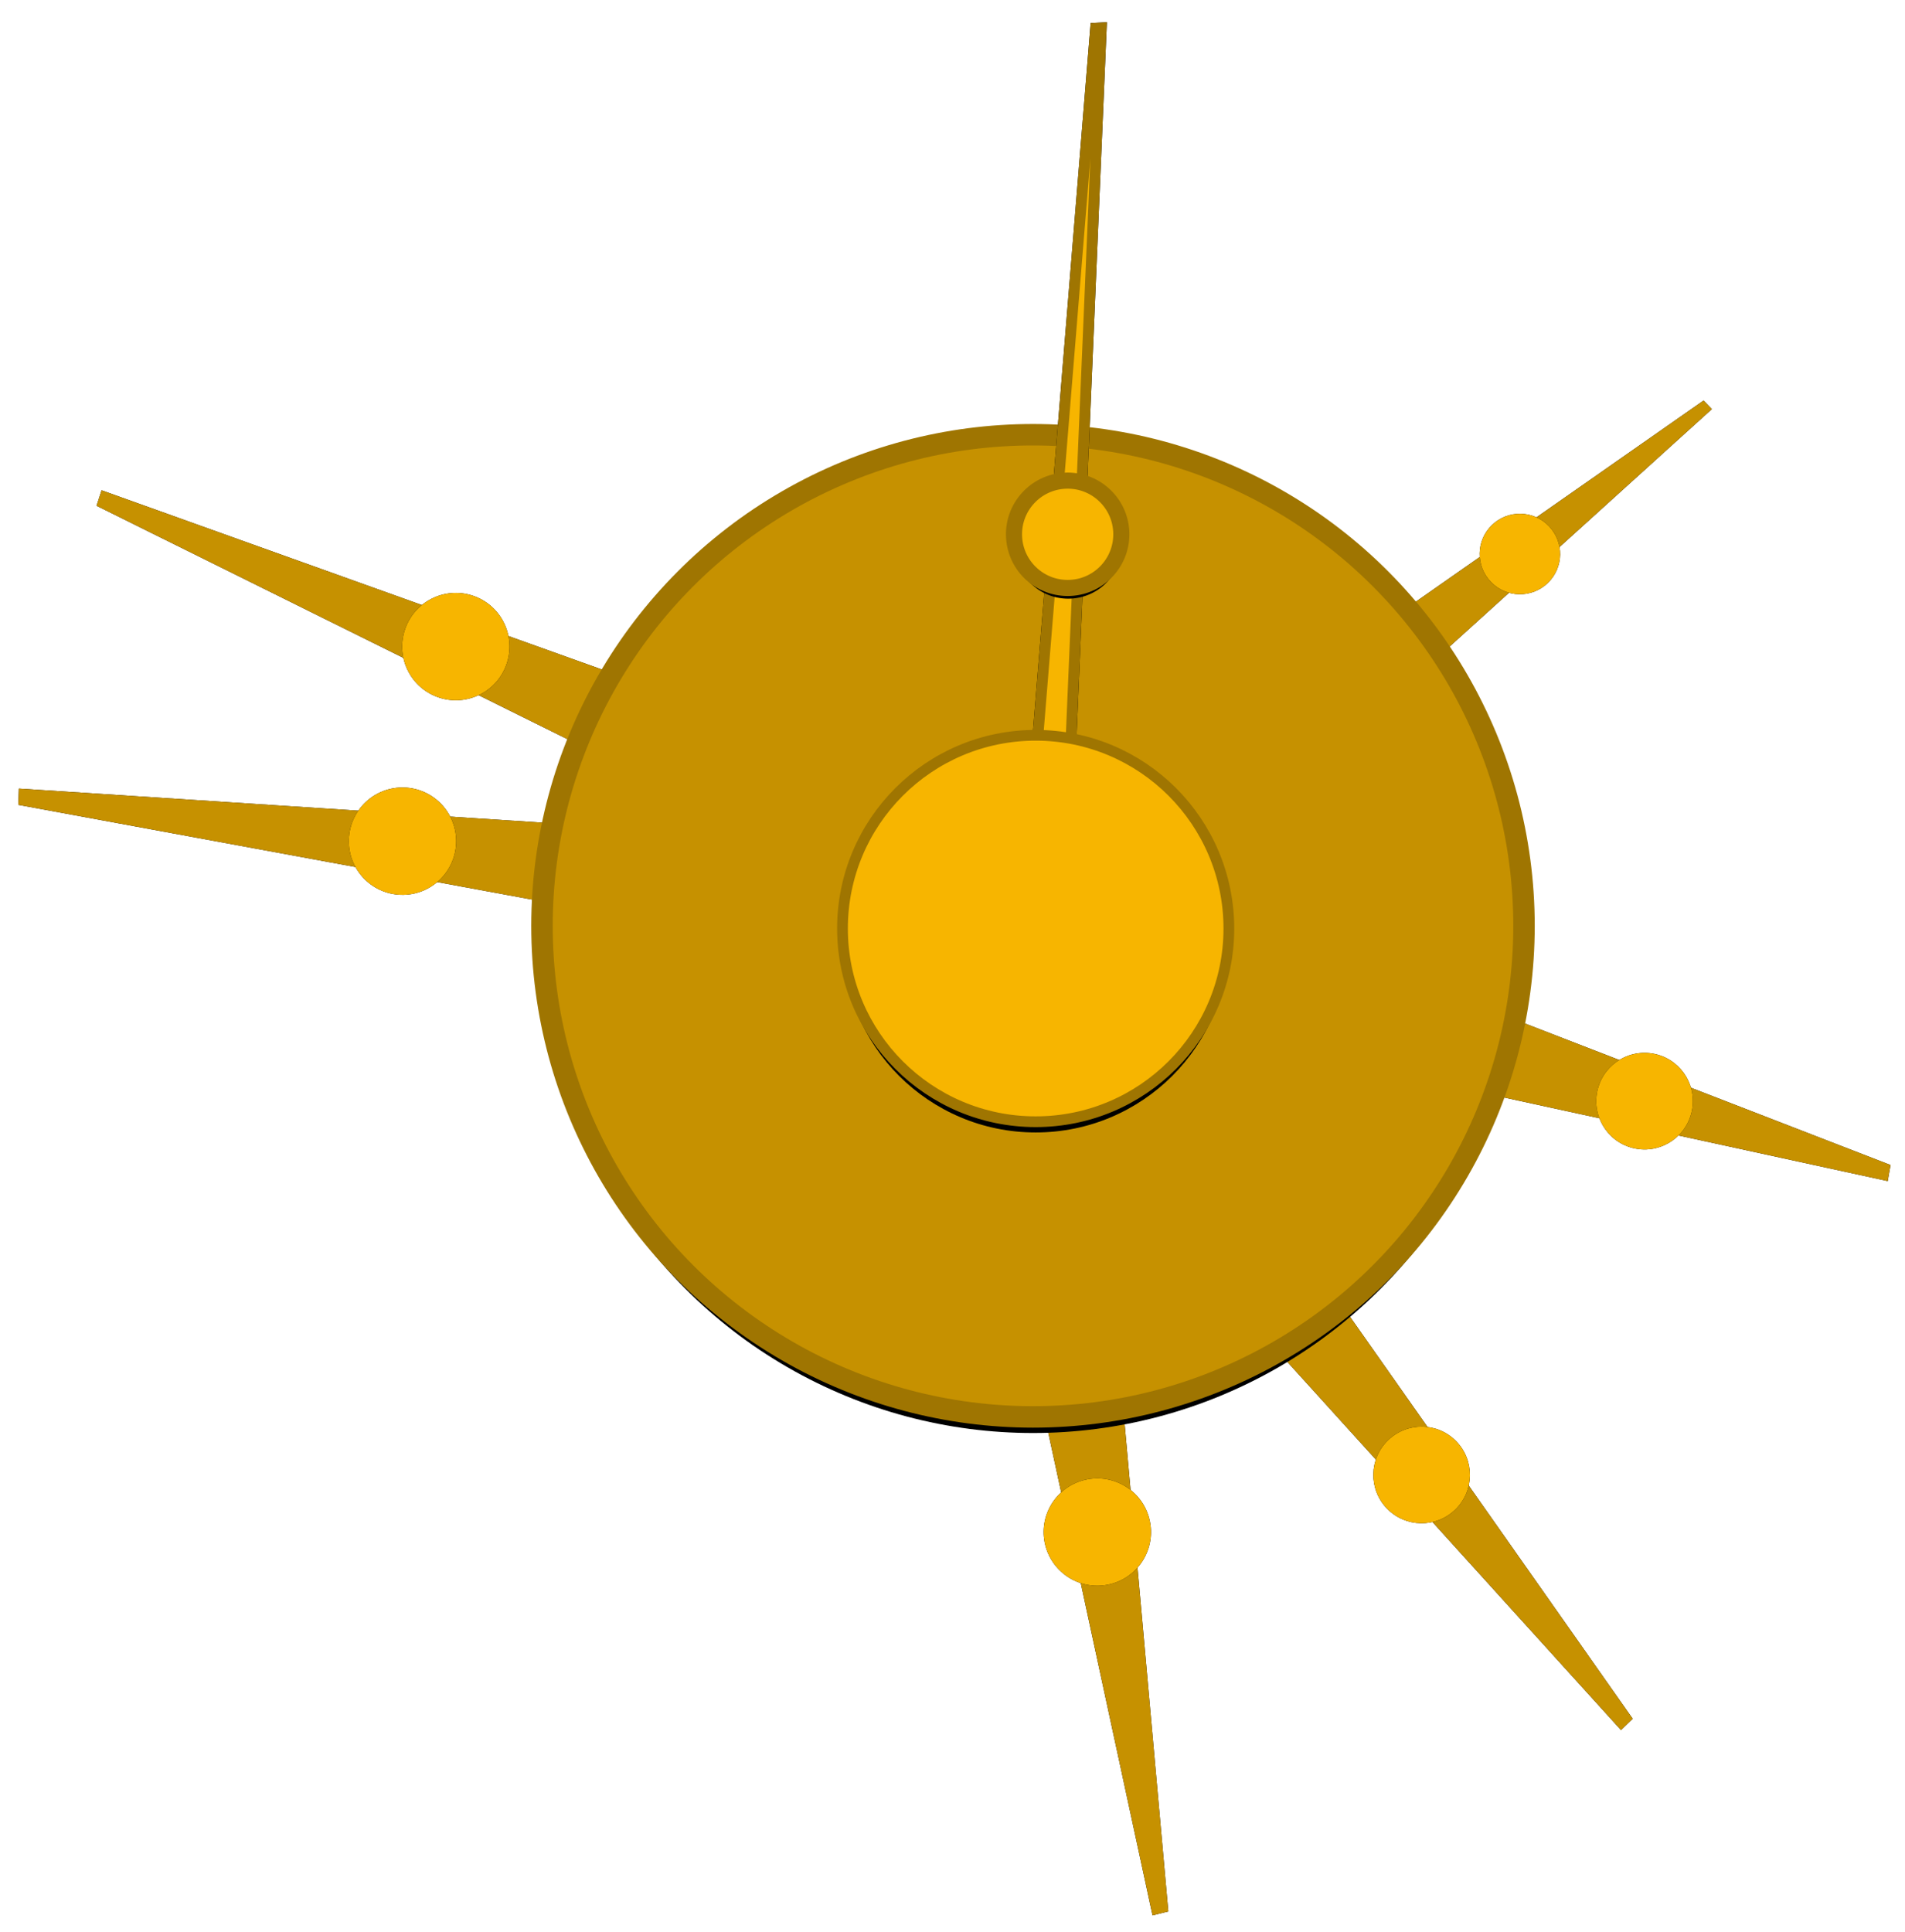 <?xml version="1.0" encoding="UTF-8"?>
<svg width="355px" height="360px" viewBox="0 0 355 360" version="1.1" xmlns="http://www.w3.org/2000/svg" xmlns:xlink="http://www.w3.org/1999/xlink">
    <!-- Generator: Sketch 54.1 (76490) - https://sketchapp.com -->
    <title>Antikythera</title>
    <desc>Created with Sketch.</desc>
    <defs>
        <path d="M-7.10542736e-15,2.704 L101.014,5.739 C100.497,6.912 99.94,9.308 99.343,12.927 C98.747,16.547 98.56,19.039 98.784,20.404 L2.0612808e-13,5.739 L-7.10542736e-15,2.704 Z" id="path-1"></path>
        <filter x="-4.5%" y="-25.4%" width="108.9%" height="150.8%" filterUnits="objectBoundingBox" id="filter-2">
            <feOffset dx="0" dy="0" in="SourceAlpha" result="shadowOffsetOuter1"></feOffset>
            <feGaussianBlur stdDeviation="1.5" in="shadowOffsetOuter1" result="shadowBlurOuter1"></feGaussianBlur>
            <feColorMatrix values="0 0 0 0 0   0 0 0 0 0   0 0 0 0 0  0 0 0 0.196 0" type="matrix" in="shadowBlurOuter1"></feColorMatrix>
        </filter>
        <circle id="path-3" cx="71.784" cy="10" r="10"></circle>
        <filter x="-30.0%" y="-30.0%" width="160.0%" height="160.0%" filterUnits="objectBoundingBox" id="filter-4">
            <feOffset dx="0" dy="0" in="SourceAlpha" result="shadowOffsetOuter1"></feOffset>
            <feGaussianBlur stdDeviation="2" in="shadowOffsetOuter1" result="shadowBlurOuter1"></feGaussianBlur>
            <feColorMatrix values="0 0 0 0 0   0 0 0 0 0   0 0 0 0 0  0 0 0 0.2 0" type="matrix" in="shadowBlurOuter1"></feColorMatrix>
        </filter>
        <path d="M-4.54747351e-13,2.704 L96,5.739 C95.508,6.912 94.979,9.308 94.412,12.927 C93.845,16.547 93.668,19.039 93.88,20.404 L-2.52098298e-13,5.739 L-4.54747351e-13,2.704 Z" id="path-5"></path>
        <filter x="-4.7%" y="-25.4%" width="109.4%" height="150.8%" filterUnits="objectBoundingBox" id="filter-6">
            <feOffset dx="0" dy="0" in="SourceAlpha" result="shadowOffsetOuter1"></feOffset>
            <feGaussianBlur stdDeviation="1.5" in="shadowOffsetOuter1" result="shadowBlurOuter1"></feGaussianBlur>
            <feColorMatrix values="0 0 0 0 0   0 0 0 0 0   0 0 0 0 0  0 0 0 0.196 0" type="matrix" in="shadowBlurOuter1"></feColorMatrix>
        </filter>
        <circle id="path-7" cx="71.784" cy="10" r="10"></circle>
        <filter x="-30.0%" y="-30.0%" width="160.0%" height="160.0%" filterUnits="objectBoundingBox" id="filter-8">
            <feOffset dx="0" dy="0" in="SourceAlpha" result="shadowOffsetOuter1"></feOffset>
            <feGaussianBlur stdDeviation="2" in="shadowOffsetOuter1" result="shadowBlurOuter1"></feGaussianBlur>
            <feColorMatrix values="0 0 0 0 0   0 0 0 0 0   0 0 0 0 0  0 0 0 0.2 0" type="matrix" in="shadowBlurOuter1"></feColorMatrix>
        </filter>
        <path d="M-9.09494702e-13,2.704 L96,5.739 C95.508,6.912 94.979,9.308 94.412,12.927 C93.845,16.547 93.668,19.039 93.88,20.404 L-7.06845649e-13,5.739 L-9.09494702e-13,2.704 Z" id="path-9"></path>
        <filter x="-4.7%" y="-25.4%" width="109.4%" height="150.8%" filterUnits="objectBoundingBox" id="filter-10">
            <feOffset dx="0" dy="0" in="SourceAlpha" result="shadowOffsetOuter1"></feOffset>
            <feGaussianBlur stdDeviation="1.5" in="shadowOffsetOuter1" result="shadowBlurOuter1"></feGaussianBlur>
            <feColorMatrix values="0 0 0 0 0   0 0 0 0 0   0 0 0 0 0  0 0 0 0.196 0" type="matrix" in="shadowBlurOuter1"></feColorMatrix>
        </filter>
        <circle id="path-11" cx="60" cy="9" r="9"></circle>
        <filter x="-33.3%" y="-33.3%" width="166.7%" height="166.7%" filterUnits="objectBoundingBox" id="filter-12">
            <feOffset dx="0" dy="0" in="SourceAlpha" result="shadowOffsetOuter1"></feOffset>
            <feGaussianBlur stdDeviation="2" in="shadowOffsetOuter1" result="shadowBlurOuter1"></feGaussianBlur>
            <feColorMatrix values="0 0 0 0 0   0 0 0 0 0   0 0 0 0 0  0 0 0 0.2 0" type="matrix" in="shadowBlurOuter1"></feColorMatrix>
        </filter>
        <path d="M1,4 L77,7.035 C76.611,8.208 76.192,10.604 75.743,14.224 C75.294,17.843 75.154,20.336 75.322,21.701 L1,7.035 L1,4 Z" id="path-13"></path>
        <filter x="-5.9%" y="-25.4%" width="111.8%" height="150.8%" filterUnits="objectBoundingBox" id="filter-14">
            <feOffset dx="0" dy="0" in="SourceAlpha" result="shadowOffsetOuter1"></feOffset>
            <feGaussianBlur stdDeviation="1.5" in="shadowOffsetOuter1" result="shadowBlurOuter1"></feGaussianBlur>
            <feColorMatrix values="0 0 0 0 0   0 0 0 0 0   0 0 0 0 0  0 0 0 0.196 0" type="matrix" in="shadowBlurOuter1"></feColorMatrix>
        </filter>
        <circle id="path-15" cx="48" cy="10" r="9"></circle>
        <filter x="-33.3%" y="-33.3%" width="166.7%" height="166.7%" filterUnits="objectBoundingBox" id="filter-16">
            <feOffset dx="0" dy="0" in="SourceAlpha" result="shadowOffsetOuter1"></feOffset>
            <feGaussianBlur stdDeviation="2" in="shadowOffsetOuter1" result="shadowBlurOuter1"></feGaussianBlur>
            <feColorMatrix values="0 0 0 0 0   0 0 0 0 0   0 0 0 0 0  0 0 0 0.2 0" type="matrix" in="shadowBlurOuter1"></feColorMatrix>
        </filter>
        <path d="M0,2.704 L102,5.739 C101.478,6.912 100.915,9.308 100.313,12.927 C99.711,16.547 99.522,19.039 99.748,20.404 L2.15314619e-13,5.739 L0,2.704 Z" id="path-17"></path>
        <filter x="-4.4%" y="-25.4%" width="108.8%" height="150.8%" filterUnits="objectBoundingBox" id="filter-18">
            <feOffset dx="0" dy="0" in="SourceAlpha" result="shadowOffsetOuter1"></feOffset>
            <feGaussianBlur stdDeviation="1.5" in="shadowOffsetOuter1" result="shadowBlurOuter1"></feGaussianBlur>
            <feColorMatrix values="0 0 0 0 0   0 0 0 0 0   0 0 0 0 0  0 0 0 0.196 0" type="matrix" in="shadowBlurOuter1"></feColorMatrix>
        </filter>
        <circle id="path-19" cx="71.784" cy="10" r="10"></circle>
        <filter x="-30.0%" y="-30.0%" width="160.0%" height="160.0%" filterUnits="objectBoundingBox" id="filter-20">
            <feOffset dx="0" dy="0" in="SourceAlpha" result="shadowOffsetOuter1"></feOffset>
            <feGaussianBlur stdDeviation="2" in="shadowOffsetOuter1" result="shadowBlurOuter1"></feGaussianBlur>
            <feColorMatrix values="0 0 0 0 0   0 0 0 0 0   0 0 0 0 0  0 0 0 0.2 0" type="matrix" in="shadowBlurOuter1"></feColorMatrix>
        </filter>
        <path d="M0.014,2.07 L69.014,4.294 C68.661,5.153 68.28,6.908 67.873,9.56 C67.465,12.211 67.338,14.037 67.49,15.038 L0.014,4.294 L0.014,2.07 Z" id="path-21"></path>
        <filter x="-6.5%" y="-34.7%" width="113.0%" height="169.4%" filterUnits="objectBoundingBox" id="filter-22">
            <feOffset dx="0" dy="0" in="SourceAlpha" result="shadowOffsetOuter1"></feOffset>
            <feGaussianBlur stdDeviation="1.5" in="shadowOffsetOuter1" result="shadowBlurOuter1"></feGaussianBlur>
            <feColorMatrix values="0 0 0 0 0   0 0 0 0 0   0 0 0 0 0  0 0 0 0.196 0" type="matrix" in="shadowBlurOuter1"></feColorMatrix>
        </filter>
        <circle id="path-23" cx="44.5" cy="7.5" r="7.5"></circle>
        <filter x="-40.0%" y="-40.0%" width="180.0%" height="180.0%" filterUnits="objectBoundingBox" id="filter-24">
            <feOffset dx="0" dy="0" in="SourceAlpha" result="shadowOffsetOuter1"></feOffset>
            <feGaussianBlur stdDeviation="2" in="shadowOffsetOuter1" result="shadowBlurOuter1"></feGaussianBlur>
            <feColorMatrix values="0 0 0 0 0   0 0 0 0 0   0 0 0 0 0  0 0 0 0.2 0" type="matrix" in="shadowBlurOuter1"></feColorMatrix>
        </filter>
        <circle id="path-25" cx="190.284" cy="168.938" r="91.5"></circle>
        <filter x="-23.2%" y="-21.6%" width="146.4%" height="146.4%" filterUnits="objectBoundingBox" id="filter-26">
            <feMorphology radius="2" operator="dilate" in="SourceAlpha" result="shadowSpreadOuter1"></feMorphology>
            <feOffset dx="0" dy="3" in="shadowSpreadOuter1" result="shadowOffsetOuter1"></feOffset>
            <feGaussianBlur stdDeviation="13" in="shadowOffsetOuter1" result="shadowBlurOuter1"></feGaussianBlur>
            <feComposite in="shadowBlurOuter1" in2="SourceAlpha" operator="out" result="shadowBlurOuter1"></feComposite>
            <feColorMatrix values="0 0 0 0 0   0 0 0 0 0   0 0 0 0 0  0 0 0 0.3 0" type="matrix" in="shadowBlurOuter1"></feColorMatrix>
        </filter>
        <polygon id="path-27" points="0.052 0.705 134.826 13.527 134.392 21.804 0.052 3.74"></polygon>
        <filter x="-4.5%" y="-28.4%" width="108.9%" height="156.9%" filterUnits="objectBoundingBox" id="filter-28">
            <feOffset dx="0" dy="0" in="SourceAlpha" result="shadowOffsetOuter1"></feOffset>
            <feGaussianBlur stdDeviation="2" in="shadowOffsetOuter1" result="shadowBlurOuter1"></feGaussianBlur>
            <feComposite in="shadowBlurOuter1" in2="SourceAlpha" operator="out" result="shadowBlurOuter1"></feComposite>
            <feColorMatrix values="0 0 0 0 0   0 0 0 0 0   0 0 0 0 0  0 0 0 0.2 0" type="matrix" in="shadowBlurOuter1"></feColorMatrix>
        </filter>
        <circle id="path-29" cx="94.948" cy="12.999" r="10"></circle>
        <filter x="-32.5%" y="-42.5%" width="185.0%" height="185.0%" filterUnits="objectBoundingBox" id="filter-30">
            <feMorphology radius="1.5" operator="dilate" in="SourceAlpha" result="shadowSpreadOuter1"></feMorphology>
            <feOffset dx="2" dy="0" in="shadowSpreadOuter1" result="shadowOffsetOuter1"></feOffset>
            <feGaussianBlur stdDeviation="2" in="shadowOffsetOuter1" result="shadowBlurOuter1"></feGaussianBlur>
            <feComposite in="shadowBlurOuter1" in2="SourceAlpha" operator="out" result="shadowBlurOuter1"></feComposite>
            <feColorMatrix values="0 0 0 0 0   0 0 0 0 0   0 0 0 0 0  0 0 0 0.2 0" type="matrix" in="shadowBlurOuter1"></feColorMatrix>
        </filter>
        <circle id="path-31" cx="190.784" cy="169.438" r="36"></circle>
        <filter x="-11.1%" y="-8.3%" width="122.2%" height="122.2%" filterUnits="objectBoundingBox" id="filter-32">
            <feMorphology radius="1" operator="dilate" in="SourceAlpha" result="shadowSpreadOuter1"></feMorphology>
            <feOffset dx="0" dy="2" in="shadowSpreadOuter1" result="shadowOffsetOuter1"></feOffset>
            <feGaussianBlur stdDeviation="2" in="shadowOffsetOuter1" result="shadowBlurOuter1"></feGaussianBlur>
            <feComposite in="shadowBlurOuter1" in2="SourceAlpha" operator="out" result="shadowBlurOuter1"></feComposite>
            <feColorMatrix values="0 0 0 0 0   0 0 0 0 0   0 0 0 0 0  0 0 0 0.5 0" type="matrix" in="shadowBlurOuter1"></feColorMatrix>
        </filter>
    </defs>
    <g id="Page-1" stroke="none" stroke-width="1" fill="none" fill-rule="evenodd">
        <g id="Desktop-HD-Copy-3" transform="translate(-817, -333)">
            <g id="Antikythera" transform="translate(819.216, 336.562)">
                <g id="Fleche" transform="translate(52, 152.938) rotate(2) translate(-52, -152.938) translate(1, 142.438)">
                    <g id="Rectangle">
                        <use fill="black" fill-opacity="1" filter="url(#filter-2)" xlink:href="#path-1"></use>
                        <use fill="#C69100" fill-rule="evenodd" xlink:href="#path-1"></use>
                    </g>
                    <g id="Oval">
                        <use fill="black" fill-opacity="1" filter="url(#filter-4)" xlink:href="#path-3"></use>
                        <use fill="#F7B500" fill-rule="evenodd" xlink:href="#path-3"></use>
                    </g>
                </g>
                <g id="Fleche-Copy-3" transform="translate(208.509, 304.849) rotate(-104) translate(-208.509, -304.849) translate(160.509, 294.349)">
                    <g id="Rectangle">
                        <use fill="black" fill-opacity="1" filter="url(#filter-6)" xlink:href="#path-5"></use>
                        <use fill="#C69100" fill-rule="evenodd" xlink:href="#path-5"></use>
                    </g>
                    <g id="Oval">
                        <use fill="black" fill-opacity="1" filter="url(#filter-8)" xlink:href="#path-7"></use>
                        <use fill="#F7B500" fill-rule="evenodd" xlink:href="#path-7"></use>
                    </g>
                </g>
                <g id="Fleche-Copy-4" transform="translate(272.123, 278.839) rotate(-134) translate(-272.123, -278.839) translate(224.123, 268.339)">
                    <g id="Rectangle">
                        <use fill="black" fill-opacity="1" filter="url(#filter-10)" xlink:href="#path-9"></use>
                        <use fill="#C69100" fill-rule="evenodd" xlink:href="#path-9"></use>
                    </g>
                    <g id="Oval">
                        <use fill="black" fill-opacity="1" filter="url(#filter-12)" xlink:href="#path-11"></use>
                        <use fill="#F7B500" fill-rule="evenodd" xlink:href="#path-11"></use>
                    </g>
                </g>
                <g id="Fleche-Copy-5" transform="translate(313.588, 201.519) rotate(-165) translate(-313.588, -201.519) translate(274.588, 189.019)">
                    <g id="Rectangle" transform="translate(39, 12.85) rotate(-5) translate(-39, -12.85) ">
                        <use fill="black" fill-opacity="1" filter="url(#filter-14)" xlink:href="#path-13"></use>
                        <use fill="#C69100" fill-rule="evenodd" xlink:href="#path-13"></use>
                    </g>
                    <g id="Oval">
                        <use fill="black" fill-opacity="1" filter="url(#filter-16)" xlink:href="#path-15"></use>
                        <use fill="#F7B500" fill-rule="evenodd" xlink:href="#path-15"></use>
                    </g>
                </g>
                <g id="Fleche-Copy" transform="translate(62.809, 110.964) rotate(18) translate(-62.809, -110.964) translate(11.809, 100.464)">
                    <g id="Rectangle">
                        <use fill="black" fill-opacity="1" filter="url(#filter-18)" xlink:href="#path-17"></use>
                        <use fill="#C69100" fill-rule="evenodd" xlink:href="#path-17"></use>
                    </g>
                    <g id="Oval">
                        <use fill="black" fill-opacity="1" filter="url(#filter-20)" xlink:href="#path-19"></use>
                        <use fill="#F7B500" fill-rule="evenodd" xlink:href="#path-19"></use>
                    </g>
                </g>
                <g id="Fleche-Copy-2" transform="translate(287.504, 92.701) rotate(136) translate(-287.504, -92.701) translate(252.504, 84.701)">
                    <g id="Rectangle">
                        <use fill="black" fill-opacity="1" filter="url(#filter-22)" xlink:href="#path-21"></use>
                        <use fill="#C69100" fill-rule="evenodd" xlink:href="#path-21"></use>
                    </g>
                    <g id="Oval">
                        <use fill="black" fill-opacity="1" filter="url(#filter-24)" xlink:href="#path-23"></use>
                        <use fill="#F7B500" fill-rule="evenodd" xlink:href="#path-23"></use>
                    </g>
                </g>
                <g id="Oval">
                    <use fill="black" fill-opacity="1" filter="url(#filter-26)" xlink:href="#path-25"></use>
                    <use stroke="#9F7501" stroke-width="4" fill="#C69100" fill-rule="evenodd" xlink:href="#path-25"></use>
                </g>
                <g id="Fleche-Copy-6" transform="translate(196.805, 68.5) rotate(87) translate(-196.805, -68.5) translate(129.305, 57)">
                    <g id="Rectangle">
                        <use fill="black" fill-opacity="1" filter="url(#filter-28)" xlink:href="#path-27"></use>
                        <path stroke="#9F7501" stroke-width="2" d="M1.052,1.805 L1.052,2.866 L133.45,20.668 L133.777,14.432 L1.052,1.805 Z" stroke-linejoin="square" fill="#F7B500" fill-rule="evenodd"></path>
                    </g>
                    <g id="Oval">
                        <use fill="black" fill-opacity="1" filter="url(#filter-30)" xlink:href="#path-29"></use>
                        <use stroke="#9F7501" stroke-width="3" fill="#F7B500" fill-rule="evenodd" xlink:href="#path-29"></use>
                    </g>
                </g>
                <g id="Oval">
                    <use fill="black" fill-opacity="1" filter="url(#filter-32)" xlink:href="#path-31"></use>
                    <use stroke="#9F7501" stroke-width="2" fill="#F7B500" fill-rule="evenodd" xlink:href="#path-31"></use>
                </g>
            </g>
        </g>
    </g>
</svg>
